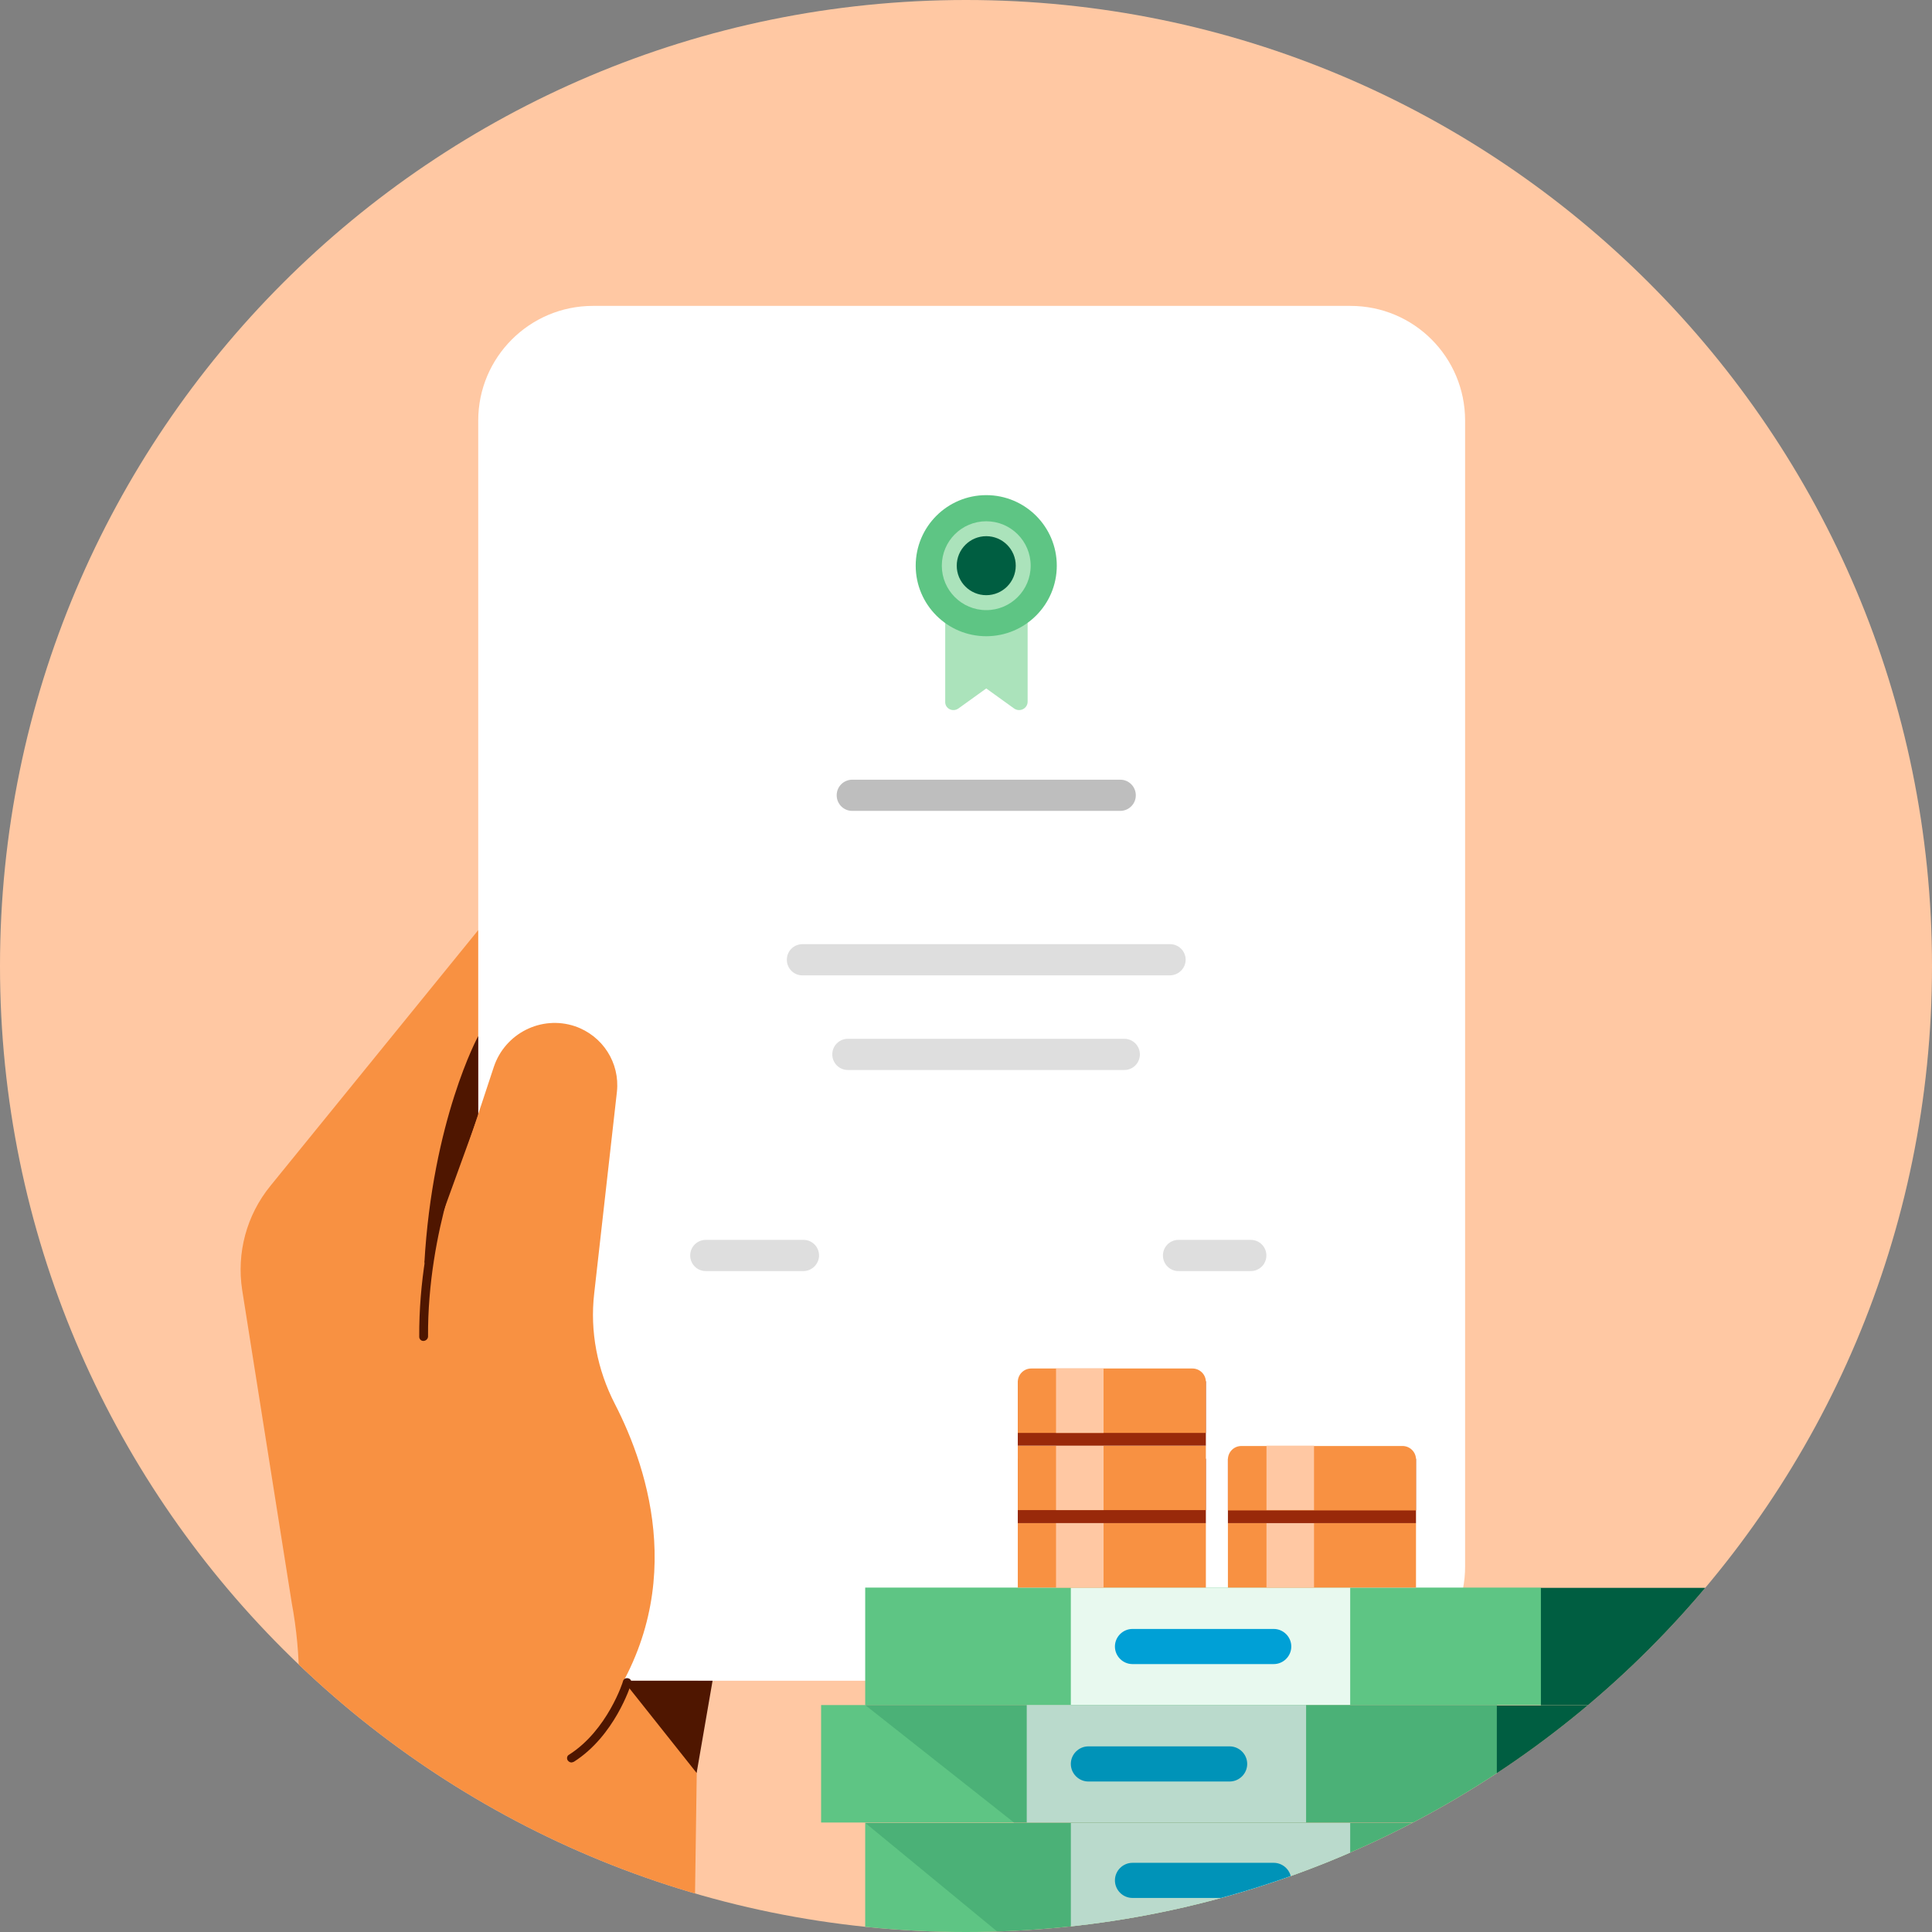 <svg width="120" height="120" viewBox="0 0 120 120" fill="none" xmlns="http://www.w3.org/2000/svg">
<rect x="0" y="0" width="120" height="120" fill="#808080" stroke="none"/>
<g clip-path="url(#clip0)">
<path d="M0 60C0 26.863 26.863 0 60 0V0C93.137 0 120 26.863 120 60V60C120 93.137 93.137 120 60 120V120C26.863 120 0 93.137 0 60V60Z" fill="#FFC8A3"/>
<path d="M13 137.338L18.119 109.45C18.729 106.185 18.729 102.815 18.119 99.55L15.043 80.129C14.685 77.812 15.317 75.474 16.791 73.662L34.233 52.198L45.375 82.277L43.438 98.728L42.89 137.359H13V137.338Z" fill="#F89142"/>
<path d="M72.653 60.581H49.841C49.293 60.581 48.872 60.138 48.872 59.611C48.872 59.064 49.314 58.643 49.841 58.643H72.674C73.222 58.643 73.643 59.085 73.643 59.611C73.643 60.138 73.201 60.581 72.653 60.581Z" fill="#DEDEDE"/>
<path d="M69.578 50.365H52.937C52.389 50.365 51.968 49.922 51.968 49.396C51.968 48.848 52.411 48.427 52.937 48.427H69.578C70.125 48.427 70.547 48.869 70.547 49.396C70.547 49.943 70.104 50.365 69.578 50.365Z" fill="#BEBEBE"/>
<path d="M69.83 66.458H52.663C52.116 66.458 51.694 66.016 51.694 65.489C51.694 64.942 52.137 64.52 52.663 64.52H69.83C70.378 64.52 70.799 64.963 70.799 65.489C70.799 66.016 70.378 66.458 69.83 66.458Z" fill="#DEDEDE"/>
<path d="M49.904 78.949H43.838C43.29 78.949 42.869 78.507 42.869 77.98C42.869 77.433 43.311 77.011 43.838 77.011H49.904C50.452 77.011 50.873 77.454 50.873 77.98C50.873 78.507 50.431 78.949 49.904 78.949Z" fill="#DEDEDE"/>
<path d="M73.201 78.949H77.688C78.235 78.949 78.657 78.507 78.657 77.98C78.657 77.433 78.214 77.011 77.688 77.011H73.201C72.653 77.011 72.232 77.454 72.232 77.98C72.232 78.507 72.653 78.949 73.201 78.949Z" fill="#DEDEDE"/>
<path d="M59.003 44.468L61.257 42.846L63.49 44.468V38.338H59.003V44.468Z" fill="#ABE3BB"/>
<path d="M61.257 38.59C62.595 38.59 63.68 37.506 63.68 36.168C63.68 34.83 62.595 33.746 61.257 33.746C59.919 33.746 58.835 34.83 58.835 36.168C58.835 37.506 59.919 38.59 61.257 38.59Z" fill="#ABE3BB"/>
<path d="M61.257 37.791C62.153 37.791 62.879 37.065 62.879 36.169C62.879 35.273 62.153 34.547 61.257 34.547C60.361 34.547 59.635 35.273 59.635 36.169C59.635 37.065 60.361 37.791 61.257 37.791Z" fill="#005E41"/>
<path d="M83.901 104.394H36.824C32.885 104.394 29.704 101.213 29.704 97.274V26.12C29.704 22.181 32.906 19 36.824 19H83.88C87.819 19 91 22.181 91 26.12V97.274C91.021 101.192 87.819 104.394 83.901 104.394Z" fill="white"/>
<path d="M72.653 60.582H49.841C49.293 60.582 48.872 60.14 48.872 59.613C48.872 59.065 49.314 58.644 49.841 58.644H72.674C73.222 58.644 73.643 59.086 73.643 59.613C73.643 60.14 73.201 60.582 72.653 60.582Z" fill="#DEDEDE"/>
<path d="M69.578 50.366H52.937C52.389 50.366 51.968 49.924 51.968 49.397C51.968 48.849 52.411 48.428 52.937 48.428H69.578C70.125 48.428 70.547 48.871 70.547 49.397C70.547 49.945 70.104 50.366 69.578 50.366Z" fill="#BEBEBE"/>
<path d="M69.831 66.46H52.663C52.116 66.46 51.695 66.017 51.695 65.491C51.695 64.943 52.137 64.522 52.663 64.522H69.831C70.378 64.522 70.8 64.964 70.8 65.491C70.8 66.017 70.378 66.46 69.831 66.46Z" fill="#DEDEDE"/>
<path d="M49.904 78.949H43.838C43.29 78.949 42.869 78.507 42.869 77.98C42.869 77.433 43.311 77.011 43.838 77.011H49.904C50.452 77.011 50.873 77.454 50.873 77.98C50.873 78.507 50.431 78.949 49.904 78.949Z" fill="#DEDEDE"/>
<path d="M73.201 78.949H77.688C78.235 78.949 78.657 78.507 78.657 77.98C78.657 77.433 78.214 77.011 77.688 77.011H73.201C72.653 77.011 72.232 77.454 72.232 77.98C72.232 78.507 72.653 78.949 73.201 78.949Z" fill="#DEDEDE"/>
<path d="M59.53 44.004L61.258 42.761L62.985 44.004C63.343 44.257 63.828 44.004 63.828 43.583V37.622H58.709V43.583C58.688 44.004 59.172 44.257 59.53 44.004Z" fill="#ABE3BB"/>
<path d="M61.258 39.517C63.677 39.517 65.639 37.555 65.639 35.136C65.639 32.716 63.677 30.754 61.258 30.754C58.838 30.754 56.876 32.716 56.876 35.136C56.876 37.555 58.838 39.517 61.258 39.517Z" fill="#5EC584"/>
<path d="M61.258 37.896C62.782 37.896 64.017 36.66 64.017 35.136C64.017 33.612 62.782 32.377 61.258 32.377C59.734 32.377 58.498 33.612 58.498 35.136C58.498 36.66 59.734 37.896 61.258 37.896Z" fill="#ABE3BB"/>
<path d="M61.258 36.968C62.27 36.968 63.09 36.148 63.09 35.136C63.09 34.124 62.27 33.303 61.258 33.303C60.245 33.303 59.425 34.124 59.425 35.136C59.425 36.148 60.245 36.968 61.258 36.968Z" fill="#005E41"/>
<path d="M29.704 64.351C29.704 64.351 26.86 69.553 26.355 78.506L29.704 69.28V64.351Z" fill="#4F1600"/>
<path d="M24.332 85.457L30.672 66.268C31.368 64.182 33.621 63.045 35.707 63.74C37.434 64.33 38.508 66.015 38.319 67.805L36.907 80.338C36.634 82.698 37.097 85.078 38.192 87.205C40.299 91.292 42.911 99.191 37.223 106.774L24.332 85.457Z" fill="#F89142"/>
<path d="M37.224 105.51L34.801 111.029L20.52 95.631L27.134 80.402L37.224 105.51Z" fill="#F89142"/>
<path d="M35.496 109.47C35.412 109.47 35.328 109.427 35.264 109.343C35.18 109.217 35.222 109.048 35.349 108.985C37.729 107.469 38.698 104.456 38.698 104.414C38.74 104.267 38.888 104.204 39.035 104.246C39.182 104.288 39.246 104.435 39.203 104.583C39.161 104.709 38.171 107.827 35.644 109.427C35.581 109.449 35.538 109.47 35.496 109.47Z" fill="#4F1600"/>
<path d="M26.291 83.288C26.144 83.288 26.039 83.161 26.039 83.035C25.997 76.21 28.524 70.523 28.566 70.46C28.63 70.333 28.777 70.27 28.924 70.333C29.051 70.397 29.114 70.544 29.051 70.692C29.03 70.755 26.544 76.337 26.586 83.035C26.565 83.182 26.439 83.288 26.291 83.288Z" fill="#4F1600"/>
<path d="M38.719 104.393H44.259L43.269 110.122L38.719 104.393Z" fill="#4F1600"/>
<path d="M95.716 113.222H53.739V120.41H95.716V113.222Z" fill="#5EC584"/>
<path d="M95.708 120.389H106.663V113.2H95.708V120.389Z" fill="#005E41"/>
<path d="M83.863 113.22H66.512V120.409H83.863V113.22Z" fill="#E8F9EF"/>
<path d="M79.113 117.885H70.341C69.742 117.885 69.25 117.393 69.25 116.794C69.25 116.195 69.742 115.703 70.341 115.703H79.113C79.712 115.703 80.204 116.195 80.204 116.794C80.204 117.414 79.712 117.885 79.113 117.885Z" fill="#00A0D6"/>
<path d="M95.716 98.608H53.739V105.904H95.716V98.608Z" fill="#5EC584"/>
<path d="M95.708 105.919H106.663V98.623H95.708V105.919Z" fill="#005E41"/>
<path d="M83.863 98.608H66.511V105.904H83.863V98.608Z" fill="#E8F9EF"/>
<path d="M79.113 103.359H70.341C69.742 103.359 69.25 102.867 69.25 102.268C69.25 101.669 69.742 101.177 70.341 101.177H79.113C79.712 101.177 80.204 101.669 80.204 102.268C80.204 102.867 79.712 103.359 79.113 103.359Z" fill="#00A0D6"/>
<path d="M92.977 105.905H51V113.201H92.977V105.905Z" fill="#5EC584"/>
<path d="M92.971 113.226H103.925V105.93H92.971V113.226Z" fill="#005E41"/>
<path d="M81.124 105.903H63.773V113.199H81.124V105.903Z" fill="#E8F9EF"/>
<path d="M76.375 110.653H67.603C67.004 110.653 66.511 110.16 66.511 109.561C66.511 108.962 67.004 108.47 67.603 108.47H76.375C76.974 108.47 77.466 108.962 77.466 109.561C77.466 110.16 76.974 110.653 76.375 110.653Z" fill="#00A0D6"/>
<g opacity="0.2">
<path d="M53.739 105.903L63.003 113.22H92.977V105.903H53.739Z" fill="#005E41"/>
</g>
<g opacity="0.2">
<path d="M53.739 113.22L62.447 120.387H95.716V113.22H53.739Z" fill="#005E41"/>
</g>
<path d="M74.899 94.606H63.217V98.607H74.899V94.606Z" fill="#F89142"/>
<path d="M74.899 90.606H63.217V94.606H74.899V90.606Z" fill="#99290A"/>
<path d="M74.899 89.793H63.217V93.794H74.899V89.793Z" fill="#F89142"/>
<path d="M68.544 89.793H65.592V93.794H68.544V89.793Z" fill="#FFC8A3"/>
<path d="M74.899 85.791H63.217V89.792H74.899V85.791Z" fill="#99290A"/>
<path d="M74.899 89.001H63.217V85.834C63.217 85.385 63.581 85 64.052 85H74.065C74.514 85 74.899 85.364 74.899 85.834V89.001V89.001Z" fill="#F89142"/>
<path d="M68.544 85H65.592V89.001H68.544V85Z" fill="#FFC8A3"/>
<path d="M87.95 94.606H76.268V98.607H87.95V94.606Z" fill="#F89142"/>
<path d="M81.617 94.606H78.664V98.607H81.617V94.606Z" fill="#FFC8A3"/>
<path d="M87.95 90.606H76.268V94.606H87.95V90.606Z" fill="#99290A"/>
<path d="M87.95 93.815H76.268V90.648C76.268 90.199 76.632 89.814 77.103 89.814H87.115C87.565 89.814 87.95 90.178 87.95 90.648V93.815V93.815Z" fill="#F89142"/>
<path d="M81.617 89.793H78.664V93.794H81.617V89.793Z" fill="#FFC8A3"/>
<path d="M68.544 94.606H65.592V98.607H68.544V94.606Z" fill="#FFC8A3"/>
</g>
<defs>
<clipPath id="clip0">
<path d="M0 60C0 26.863 26.863 0 60 0V0C93.137 0 120 26.863 120 60V60C120 93.137 93.137 120 60 120V120C26.863 120 0 93.137 0 60V60Z" fill="white"/>
</clipPath>
</defs>
</svg>
